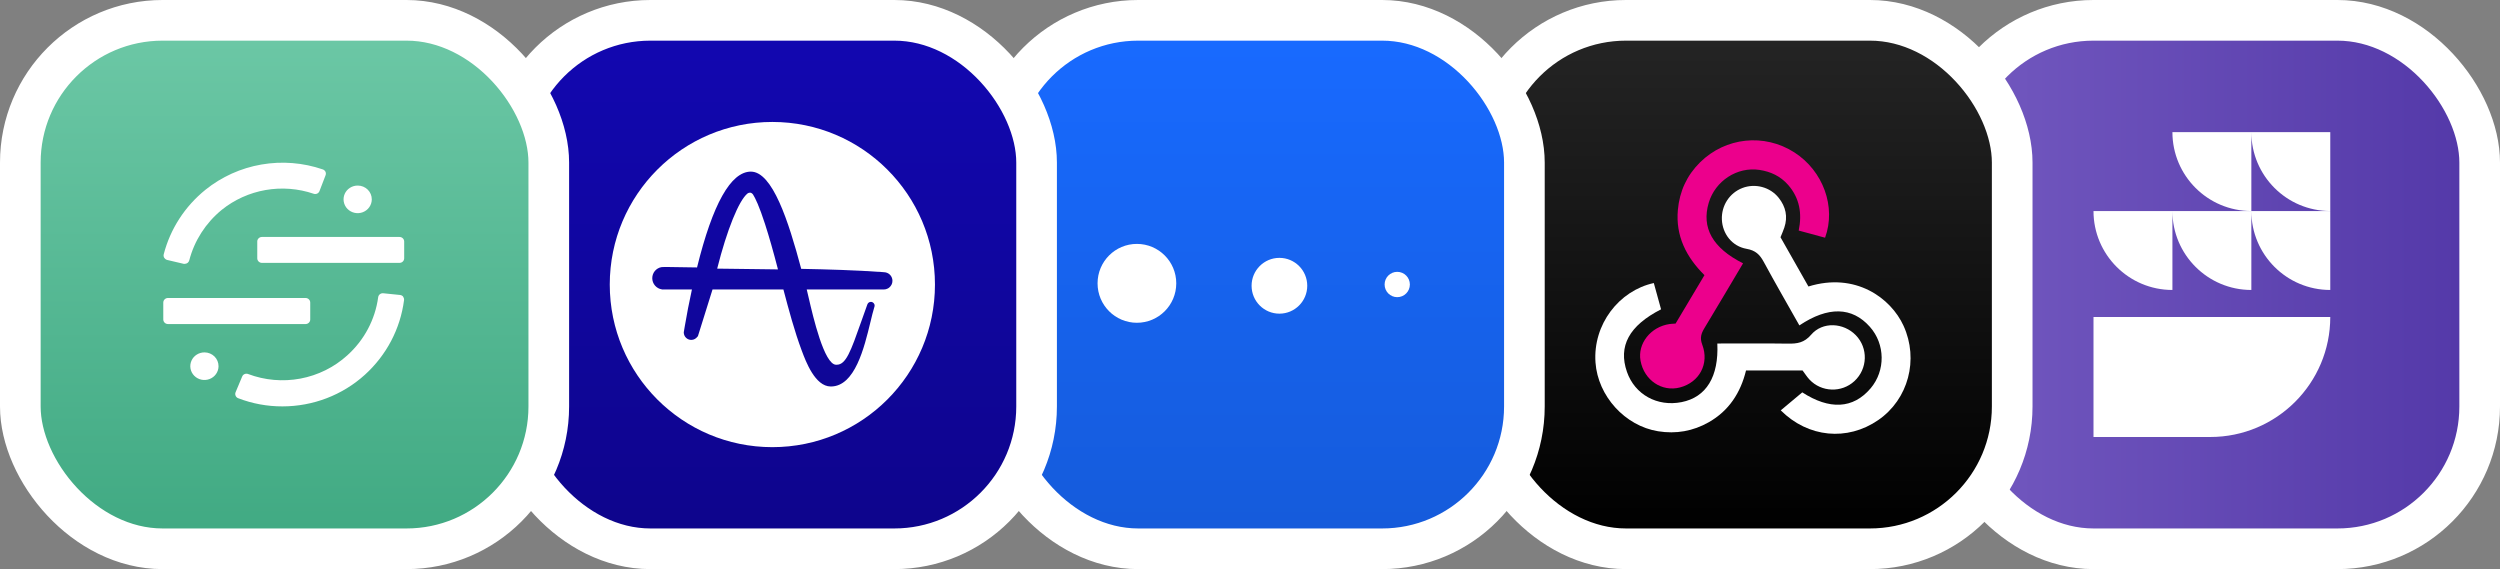 <svg width="246" height="56" viewBox="0 0 246 56" fill="none" xmlns="http://www.w3.org/2000/svg">
<rect x="0" y="0" width="246" height="56" fill="#808080" stroke="none"/>
<rect x="192" y="2" width="52" height="52" rx="14" fill="url(#paint0_linear_1_5111)"/>
<path fill-rule="evenodd" clip-rule="evenodd" d="M221.533 13C221.533 17.289 225.01 20.766 229.299 20.766V13H221.533ZM229.299 20.766V28.533C225.01 28.533 221.533 25.056 221.533 20.766H229.299ZM217.491 43H206V31.192H229.299C229.299 37.713 224.012 43 217.491 43ZM221.533 20.766V28.533C217.248 28.533 213.774 25.063 213.766 20.78V28.533C209.477 28.533 206 25.056 206 20.766H213.766H213.766H221.533ZM213.766 13C213.766 17.289 217.243 20.766 221.533 20.766V13H213.766Z" fill="white"/>
<rect x="192" y="2" width="52" height="52" rx="14" stroke="white" stroke-width="4"/>
<rect x="146" y="2" width="52" height="52" rx="14" fill="url(#paint1_linear_1_5111)"/>
<path fill-rule="evenodd" clip-rule="evenodd" d="M171.517 25.911C170.226 28.081 168.99 30.181 167.728 32.266C167.404 32.801 167.244 33.237 167.502 33.918C168.217 35.797 167.209 37.626 165.314 38.123C163.526 38.591 161.785 37.416 161.43 35.503C161.116 33.809 162.43 32.148 164.298 31.884C164.454 31.861 164.614 31.858 164.877 31.839C165.792 30.304 166.729 28.733 167.718 27.075C165.931 25.299 164.868 23.222 165.103 20.648C165.269 18.829 165.985 17.257 167.292 15.969C169.796 13.501 173.617 13.102 176.565 14.996C179.397 16.815 180.694 20.358 179.588 23.391C178.755 23.165 177.915 22.937 176.993 22.687C177.34 21.001 177.083 19.487 175.946 18.189C175.194 17.333 174.23 16.884 173.134 16.719C170.936 16.387 168.778 17.799 168.138 19.956C167.411 22.404 168.511 24.404 171.517 25.911Z" fill="#EC008C"/>
<path fill-rule="evenodd" clip-rule="evenodd" d="M175.202 23.346C176.111 24.95 177.034 26.578 177.949 28.191C182.573 26.76 186.059 29.32 187.31 32.06C188.821 35.371 187.788 39.292 184.821 41.334C181.776 43.431 177.925 43.072 175.226 40.379C175.914 39.803 176.605 39.225 177.343 38.608C180.008 40.334 182.339 40.252 184.07 38.209C185.545 36.465 185.513 33.865 183.995 32.158C182.243 30.188 179.895 30.128 177.058 32.019C175.881 29.931 174.684 27.86 173.544 25.756C173.16 25.048 172.736 24.637 171.87 24.486C170.423 24.236 169.489 22.994 169.433 21.602C169.378 20.226 170.189 18.982 171.456 18.497C172.712 18.017 174.185 18.404 175.029 19.472C175.719 20.344 175.939 21.325 175.575 22.401C175.475 22.701 175.344 22.991 175.202 23.346Z" fill="white"/>
<path fill-rule="evenodd" clip-rule="evenodd" d="M177.375 36.457C175.546 36.457 173.711 36.457 171.808 36.457C171.275 38.651 170.122 40.423 168.137 41.55C166.593 42.425 164.929 42.722 163.158 42.436C159.898 41.91 157.232 38.975 156.997 35.67C156.732 31.927 159.305 28.599 162.735 27.851C162.972 28.711 163.211 29.579 163.448 30.437C160.301 32.043 159.212 34.066 160.093 36.596C160.868 38.822 163.07 40.042 165.462 39.57C167.904 39.088 169.135 37.059 168.985 33.801C171.3 33.801 173.617 33.778 175.932 33.813C176.836 33.828 177.534 33.734 178.216 32.937C179.337 31.625 181.401 31.743 182.609 32.982C183.843 34.248 183.784 36.285 182.478 37.498C181.217 38.667 179.227 38.605 178.048 37.344C177.805 37.084 177.615 36.776 177.375 36.457Z" fill="white"/>
<rect x="146" y="2" width="52" height="52" rx="14" stroke="white" stroke-width="4"/>
<rect x="98" y="2" width="52" height="52" rx="14" fill="url(#paint2_linear_1_5111)"/>
<path fill-rule="evenodd" clip-rule="evenodd" d="M115.744 27.88C115.744 30.024 114.01 31.761 111.872 31.761C109.733 31.761 108 30.024 108 27.88C108 25.737 109.733 24 111.872 24C114.01 24 115.744 25.737 115.744 27.88Z" fill="white"/>
<path fill-rule="evenodd" clip-rule="evenodd" d="M128.633 28.119C128.633 29.635 127.407 30.864 125.894 30.864C124.382 30.864 123.156 29.635 123.156 28.119C123.156 26.603 124.382 25.374 125.894 25.374C127.407 25.374 128.633 26.603 128.633 28.119Z" fill="white"/>
<path fill-rule="evenodd" clip-rule="evenodd" d="M138.731 27.995C138.731 28.683 138.175 29.241 137.488 29.241C136.801 29.241 136.245 28.683 136.245 27.995C136.245 27.307 136.801 26.749 137.488 26.749C138.175 26.749 138.731 27.307 138.731 27.995Z" fill="white"/>
<rect x="98" y="2" width="52" height="52" rx="14" stroke="white" stroke-width="4"/>
<rect x="50" y="2" width="52" height="52" rx="14" fill="url(#paint3_linear_1_5111)"/>
<path d="M73.794 18.956C73.907 18.956 74.008 19.019 74.098 19.139C74.322 19.492 74.709 20.283 75.281 22.052C75.673 23.262 76.1 24.761 76.552 26.509C74.837 26.482 73.101 26.462 71.421 26.443L70.57 26.433C71.531 22.616 72.704 19.718 73.561 19.034C73.616 18.999 73.701 18.956 73.794 18.956Z" fill="white"/>
<path fill-rule="evenodd" clip-rule="evenodd" d="M76 44C84.837 44 92 36.836 92 28C92 19.163 84.837 12 76 12C67.163 12 60 19.163 60 28C60 36.836 67.163 44 76 44ZM87.138 26.803C87.528 26.881 87.817 27.223 87.817 27.634C87.817 27.897 87.696 28.134 87.505 28.29L87.503 28.292L87.501 28.293C87.484 28.308 87.466 28.321 87.448 28.333C87.442 28.337 87.436 28.341 87.43 28.345C87.418 28.353 87.406 28.361 87.393 28.368C87.381 28.375 87.37 28.382 87.358 28.388L87.356 28.389C87.238 28.451 87.104 28.486 86.962 28.486H79.383C79.439 28.719 79.5 28.98 79.566 29.264L79.582 29.333C79.997 31.127 81.101 35.891 82.273 35.891L82.296 35.892L82.308 35.89L82.331 35.89C83.247 35.89 83.714 34.566 84.738 31.666L84.751 31.631C84.915 31.165 85.101 30.64 85.302 30.084L85.353 29.942L85.354 29.942C85.406 29.803 85.54 29.705 85.697 29.705C85.899 29.705 86.063 29.869 86.063 30.071C86.063 30.108 86.058 30.144 86.048 30.177L86.005 30.32C85.898 30.665 85.785 31.135 85.654 31.679L85.653 31.681C85.042 34.211 84.12 38.031 81.755 38.031H81.737C80.209 38.019 79.294 35.576 78.904 34.532L78.903 34.531C78.173 32.58 77.62 30.5 77.087 28.486H70.111L68.662 33.122L68.641 33.105C68.509 33.313 68.276 33.447 68.02 33.447C67.616 33.447 67.285 33.118 67.283 32.713L67.284 32.688L67.372 32.164C67.572 30.973 67.812 29.736 68.085 28.486H65.139L65.128 28.475C64.593 28.398 64.183 27.926 64.183 27.376C64.183 26.837 64.564 26.378 65.09 26.285C65.138 26.279 65.236 26.27 65.435 26.27C65.477 26.27 65.525 26.27 65.578 26.271C66.512 26.288 67.502 26.303 68.589 26.317C70.127 20.068 71.908 16.896 73.883 16.887C76.004 16.887 77.576 21.715 78.835 26.436L78.84 26.455C81.426 26.507 84.183 26.582 86.863 26.774L86.975 26.785C87.018 26.785 87.06 26.79 87.102 26.797L87.117 26.798C87.122 26.799 87.126 26.8 87.131 26.801C87.133 26.802 87.136 26.802 87.138 26.803Z" fill="white"/>
<rect x="50" y="2" width="52" height="52" rx="14" stroke="white" stroke-width="4"/>
<rect x="2" y="2" width="52" height="52" rx="14" fill="url(#paint4_linear_1_5111)"/>
<path d="M16.162 25.371C16.13 25.32 16.109 25.262 16.1 25.201C16.091 25.141 16.095 25.08 16.111 25.021C16.755 22.529 18.196 20.303 20.224 18.667C21.809 17.392 23.705 16.538 25.727 16.188C27.749 15.838 29.829 16.005 31.767 16.671C31.825 16.691 31.878 16.723 31.923 16.764C31.969 16.805 32.005 16.854 32.031 16.909C32.078 17.021 32.078 17.147 32.031 17.259L31.44 18.798C31.401 18.907 31.319 18.997 31.212 19.048C31.105 19.098 30.982 19.105 30.869 19.067C29.349 18.549 27.717 18.422 26.131 18.699C24.546 18.977 23.06 19.649 21.818 20.65C20.243 21.939 19.125 23.68 18.622 25.625C18.597 25.721 18.54 25.806 18.461 25.867C18.381 25.928 18.283 25.961 18.181 25.962H18.079L16.459 25.581C16.399 25.567 16.343 25.542 16.294 25.506C16.244 25.47 16.203 25.425 16.172 25.373" fill="white"/>
<path d="M39.677 29.194C39.64 29.147 39.593 29.108 39.539 29.079C39.486 29.05 39.427 29.032 39.367 29.026L37.709 28.856C37.592 28.845 37.475 28.879 37.382 28.951C37.29 29.022 37.229 29.126 37.213 29.241C36.918 31.441 35.84 33.47 34.168 34.972C32.88 36.139 31.283 36.93 29.558 37.254C27.833 37.577 26.049 37.421 24.411 36.802C24.356 36.781 24.298 36.771 24.239 36.772C24.18 36.773 24.122 36.786 24.068 36.809C24.014 36.832 23.965 36.865 23.924 36.906C23.883 36.948 23.851 36.997 23.83 37.05L23.184 38.59C23.16 38.645 23.147 38.704 23.147 38.764C23.147 38.825 23.16 38.884 23.184 38.939C23.206 38.996 23.241 39.047 23.285 39.089C23.329 39.132 23.382 39.164 23.44 39.185C24.825 39.719 26.3 39.992 27.789 39.989C30.799 39.989 33.697 38.878 35.904 36.877C38.031 34.95 39.395 32.352 39.757 29.539C39.765 29.479 39.761 29.418 39.745 29.36C39.729 29.302 39.7 29.248 39.662 29.2" fill="white"/>
<path d="M30.527 31.433V29.775C30.528 29.655 30.48 29.541 30.395 29.456C30.309 29.371 30.192 29.322 30.07 29.321H16.521C16.399 29.323 16.284 29.372 16.199 29.457C16.114 29.542 16.067 29.656 16.067 29.775V31.433C16.067 31.492 16.078 31.55 16.101 31.605C16.124 31.66 16.157 31.71 16.2 31.752C16.242 31.794 16.293 31.828 16.348 31.851C16.404 31.874 16.464 31.886 16.524 31.887H30.07C30.131 31.886 30.191 31.874 30.247 31.851C30.302 31.828 30.353 31.794 30.395 31.752C30.438 31.71 30.471 31.66 30.494 31.605C30.517 31.55 30.528 31.492 30.527 31.433Z" fill="white"/>
<path d="M25.315 23.756V25.413C25.314 25.532 25.361 25.646 25.446 25.731C25.53 25.816 25.646 25.865 25.767 25.867H39.315C39.376 25.867 39.436 25.855 39.491 25.832C39.547 25.808 39.597 25.775 39.64 25.733C39.682 25.691 39.715 25.641 39.738 25.586C39.761 25.531 39.772 25.473 39.772 25.413V23.756C39.769 23.639 39.72 23.528 39.635 23.446C39.549 23.364 39.435 23.318 39.315 23.317H25.765C25.644 23.319 25.528 23.368 25.444 23.453C25.359 23.538 25.312 23.652 25.313 23.771" fill="white"/>
<path d="M35.218 18.26C34.943 18.255 34.673 18.33 34.442 18.476C34.211 18.621 34.029 18.83 33.92 19.076C33.811 19.323 33.778 19.595 33.828 19.86C33.877 20.124 34.005 20.368 34.196 20.561C34.387 20.754 34.632 20.887 34.901 20.944C35.169 21.001 35.449 20.979 35.704 20.88C35.96 20.781 36.18 20.611 36.336 20.39C36.493 20.169 36.579 19.908 36.583 19.64C36.583 19.633 36.583 19.625 36.583 19.617C36.586 19.26 36.443 18.917 36.187 18.663C35.931 18.408 35.582 18.263 35.217 18.26" fill="white"/>
<path d="M20.138 34.675C19.863 34.671 19.593 34.746 19.362 34.892C19.131 35.037 18.949 35.246 18.84 35.492C18.731 35.739 18.698 36.011 18.747 36.275C18.797 36.54 18.925 36.784 19.116 36.977C19.307 37.17 19.552 37.303 19.82 37.36C20.089 37.417 20.369 37.394 20.624 37.296C20.88 37.197 21.1 37.027 21.256 36.806C21.413 36.585 21.499 36.324 21.503 36.056V36.032C21.505 35.676 21.362 35.333 21.107 35.079C20.851 34.825 20.503 34.68 20.138 34.675Z" fill="white"/>
<rect x="2" y="2" width="52" height="52" rx="14" stroke="white" stroke-width="4"/>
<defs>
<linearGradient id="paint0_linear_1_5111" x1="194" y1="28" x2="242" y2="28" gradientUnits="userSpaceOnUse">
<stop stop-color="#7258BF"/>
<stop offset="1" stop-color="#5439A9"/>
</linearGradient>
<linearGradient id="paint1_linear_1_5111" x1="172" y1="4" x2="172" y2="52" gradientUnits="userSpaceOnUse">
<stop stop-color="#242424"/>
<stop offset="1"/>
</linearGradient>
<linearGradient id="paint2_linear_1_5111" x1="124" y1="4" x2="124" y2="52" gradientUnits="userSpaceOnUse">
<stop stop-color="#186AFF"/>
<stop offset="1" stop-color="#155BDB"/>
</linearGradient>
<linearGradient id="paint3_linear_1_5111" x1="76" y1="4" x2="76" y2="52" gradientUnits="userSpaceOnUse">
<stop stop-color="#1207B0"/>
<stop offset="1" stop-color="#0E058C"/>
</linearGradient>
<linearGradient id="paint4_linear_1_5111" x1="28" y1="4" x2="28" y2="52" gradientUnits="userSpaceOnUse">
<stop stop-color="#6BC7A5"/>
<stop offset="1" stop-color="#41AA83"/>
</linearGradient>
</defs>
</svg>
